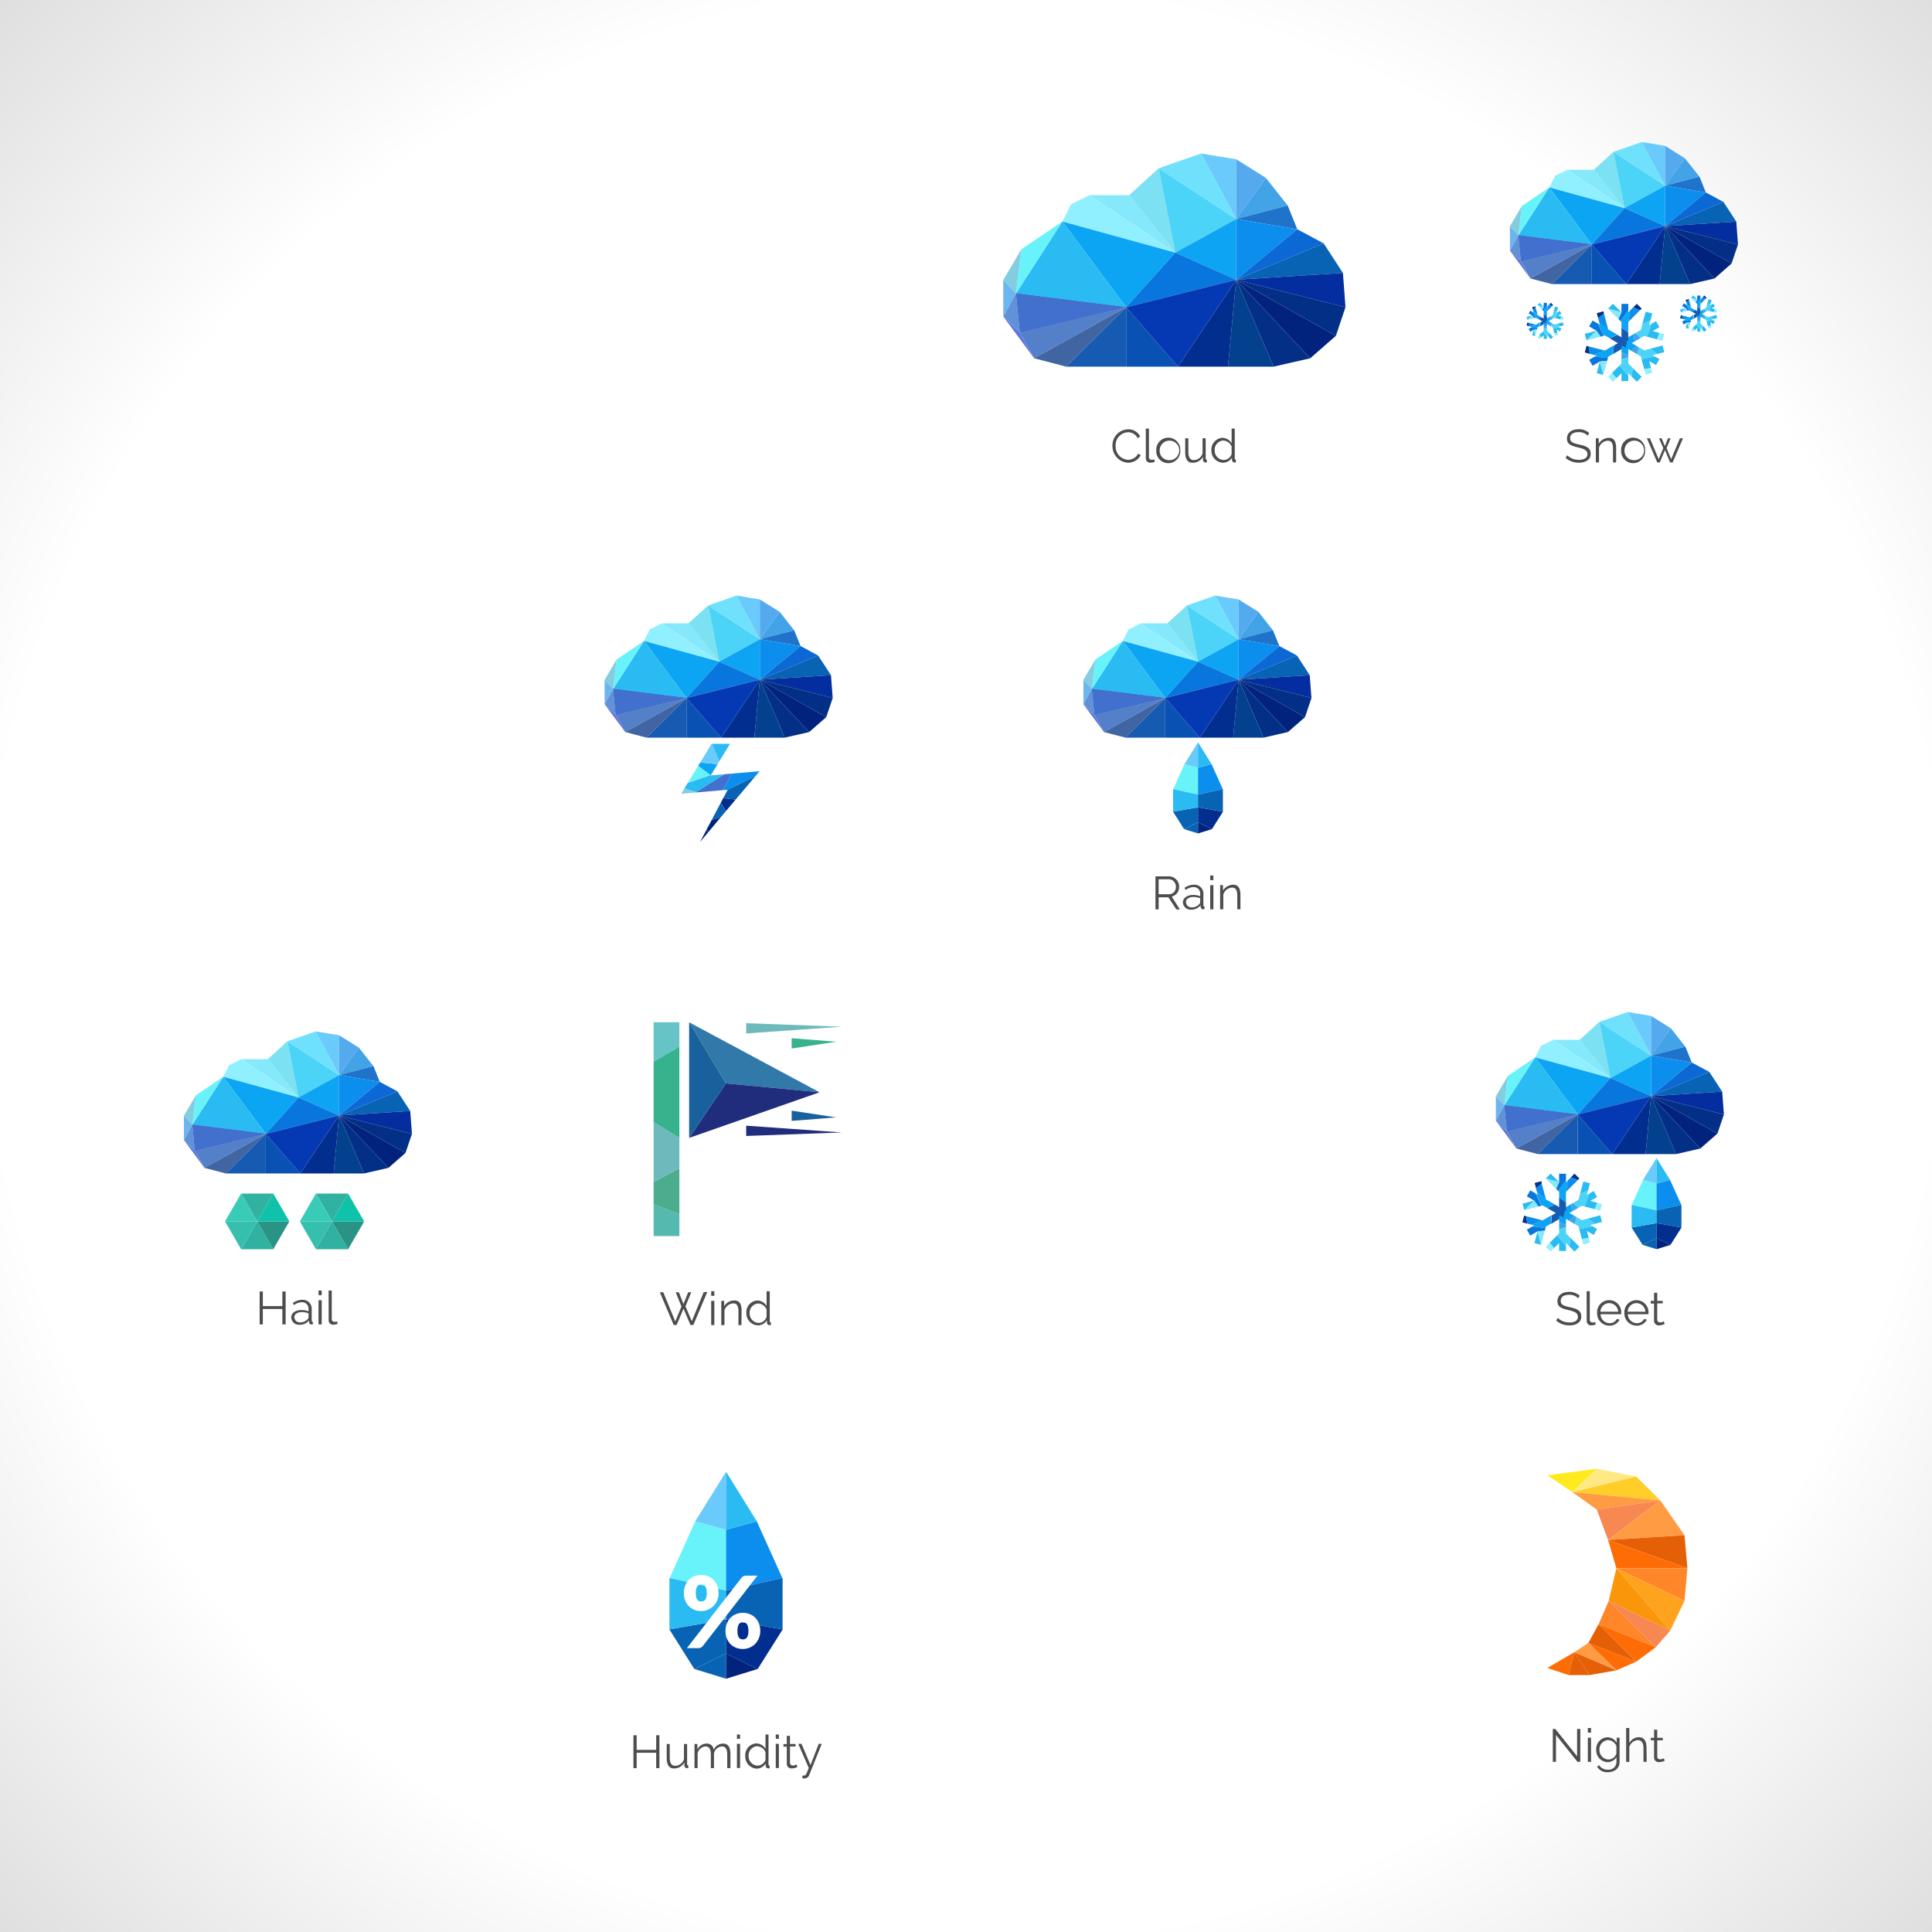 <svg id="Layer_1" data-name="Layer 1" xmlns="http://www.w3.org/2000/svg" xmlns:xlink="http://www.w3.org/1999/xlink" viewBox="0 0 450 450"><rect x="0" y="0" width="450" height="450" fill="#333333" stroke="none"/><defs><style>.cls-1{fill:url(#radial-gradient);}.cls-2{fill:#91f0ff;}.cls-3{fill:#0ba5f4;}.cls-4{fill:#29bbf1;}.cls-5{fill:#68f3fb;}.cls-6{fill:#84cde0;}.cls-7{fill:#6bb6ef;}.cls-8{fill:#2145a2;}.cls-9{fill:#4170ce;}.cls-10{fill:#5380c9;}.cls-11{fill:#4165a3;}.cls-12{fill:#175ab2;}.cls-13{fill:#0951b2;}.cls-14{fill:#6191d6;}.cls-15{fill:#6076df;}.cls-16{fill:#85e8fb;}.cls-17{fill:#7ce1f2;}.cls-18{fill:#4bd4f7;}.cls-19{fill:#70e1fd;}.cls-20{fill:#69cafb;}.cls-21{fill:#54a9ef;}.cls-22{fill:#42a3e6;}.cls-23{fill:#1f73ca;}.cls-24{fill:#0da4f4;}.cls-25{fill:#0b8eed;}.cls-26{fill:#0b68d4;}.cls-27{fill:#0863b4;}.cls-28{fill:#042d9f;}.cls-29{fill:#032f87;}.cls-30{fill:#02237d;}.cls-31{fill:#03408d;}.cls-32{fill:#022e90;}.cls-33{fill:#0876dd;}.cls-34{fill:#0539b3;}.cls-35{fill:#4d4d4d;}.cls-36{fill:#ffe91f;}.cls-37{fill:#ffe985;}.cls-38{fill:#ffce29;}.cls-39{fill:#ff9b43;}.cls-40{fill:#f78851;}.cls-41{fill:#e55f06;}.cls-42{fill:#fe6c05;}.cls-43{fill:#ff8629;}.cls-44{fill:#ffa31e;}.cls-45{fill:#fa960a;}.cls-46{fill:#fff;}.cls-47{fill:#54baaf;}.cls-48{fill:#4cad8e;}.cls-49{fill:#66c4c6;}.cls-50{fill:#6eb9bc;}.cls-51{fill:#36b28d;}.cls-52{fill:#3179a9;}.cls-53{fill:#202d7c;}.cls-54{fill:#19619c;}.cls-55{fill:#31b2a0;}.cls-56{fill:#299485;}.cls-57{fill:#0fc2a9;}.cls-58{fill:#38ccb7;}.cls-59{fill:#35bfac;}</style><radialGradient id="radial-gradient" cx="225" cy="225" r="321" gradientUnits="userSpaceOnUse"><stop offset="0.71" stop-color="#fff"/><stop offset="1" stop-color="#dedede"/></radialGradient></defs><rect class="cls-1" width="450" height="450"/><polygon class="cls-2" points="150 149.29 151.35 146.6 154.19 145.19 167.52 154.11 150 149.29"/><polygon class="cls-3" points="150 149.29 159.9 162.58 167.52 154.11 150 149.29"/><polygon class="cls-4" points="150 149.29 159.9 162.58 142.81 160.45 150 149.29"/><polygon class="cls-5" points="150 149.29 143.62 153.6 142.81 160.45 150 149.29"/><polygon class="cls-6" points="140.83 158.35 143.62 153.6 142.81 160.45 140.83 158.35"/><polygon class="cls-7" points="140.83 158.35 140.83 164.04 142.81 160.45 140.83 158.35"/><polygon class="cls-8" points="143.42 166.55 159.9 162.58 142.81 160.45 143.42 166.55"/><polygon class="cls-9" points="143.42 166.55 159.9 162.58 142.81 160.45 143.42 166.55"/><polygon class="cls-10" points="143.42 166.55 159.9 162.58 145.62 170.51 143.42 166.55"/><polygon class="cls-11" points="150.6 171.81 159.9 162.58 145.62 170.51 150.6 171.81"/><polygon class="cls-12" points="150.6 171.81 159.9 162.58 159.9 171.81 150.6 171.81"/><polygon class="cls-13" points="167.94 171.81 159.9 162.58 159.9 171.81 167.94 171.81"/><polygon class="cls-14" points="143.42 166.55 140.83 164.04 142.81 160.45 143.42 166.55"/><polygon class="cls-15" points="143.42 166.55 140.83 164.04 145.62 170.51 143.42 166.55"/><polygon class="cls-16" points="160.36 145.19 154.19 145.19 167.52 154.11 160.36 145.19"/><polygon class="cls-17" points="160.36 145.19 164.95 141.02 167.52 154.11 160.36 145.19"/><polygon class="cls-18" points="176.98 148.89 164.95 141.02 167.52 154.11 176.98 148.89"/><polygon class="cls-19" points="176.98 148.89 164.95 141.02 171.53 138.72 176.98 148.89"/><polygon class="cls-20" points="176.98 148.89 176.98 139.62 171.53 138.72 176.98 148.89"/><polygon class="cls-21" points="176.98 148.89 176.98 139.62 181.59 142.51 176.98 148.89"/><polygon class="cls-22" points="176.98 148.89 184.98 146.8 181.59 142.51 176.98 148.89"/><polygon class="cls-23" points="176.98 148.89 184.98 146.8 186.47 150.48 176.98 148.89"/><polygon class="cls-24" points="176.98 148.89 176.98 158.31 167.52 154.11 176.98 148.89"/><polygon class="cls-25" points="176.98 148.89 176.98 158.31 186.47 150.48 176.98 148.89"/><polygon class="cls-26" points="190.56 152.68 176.98 158.31 186.47 150.48 190.56 152.68"/><polygon class="cls-27" points="190.56 152.68 176.98 158.31 193.55 157.26 190.56 152.68"/><polygon class="cls-28" points="193.95 162.58 176.98 158.31 193.55 157.26 193.95 162.58"/><polygon class="cls-29" points="193.95 162.58 176.98 158.31 192.45 167.03 193.95 162.58"/><polygon class="cls-30" points="188.47 170.51 176.98 158.31 192.45 167.03 188.47 170.51"/><polygon class="cls-29" points="188.47 170.51 176.98 158.31 182.79 171.81 188.47 170.51"/><polygon class="cls-31" points="175.71 171.81 176.98 158.31 182.79 171.81 175.71 171.81"/><polygon class="cls-32" points="175.71 171.81 176.98 158.31 167.94 171.81 175.71 171.81"/><polygon class="cls-33" points="159.9 162.58 176.98 158.31 167.52 154.11 159.9 162.58"/><polygon class="cls-34" points="159.9 162.58 176.98 158.31 167.94 171.81 159.9 162.58"/><polygon class="cls-25" points="176.92 179.63 172.52 180.01 170.47 180.19 168.35 184.04 169.5 183.95 169.49 183.96 175.94 180.79 176.92 179.63"/><polygon class="cls-27" points="174.2 182.86 175.94 180.79 169.49 183.96 168.44 185.93 171.36 186.22 174.2 182.86"/><polygon class="cls-30" points="164.51 193.36 165 193.8 167.87 190.36 165.77 190.98 164.51 193.36"/><polygon class="cls-30" points="163.06 196.11 165 193.8 164.51 193.36 163.06 196.11"/><polygon class="cls-32" points="168.44 185.93 167.87 187 169.1 188.9 171.36 186.22 168.44 185.93"/><polygon class="cls-27" points="167.1 188.45 165.77 190.98 167.87 190.36 168.62 189.47 169.1 188.9 167.87 187 167.1 188.45"/><polygon class="cls-4" points="168.77 180.33 165.54 180.61 165.46 180.55 160.2 182.34 159.39 183.67 162.16 184.5 168.77 180.33"/><polygon class="cls-4" points="162 184.59 162.25 184.57 162.37 184.56 162.16 184.5 162 184.59"/><polygon class="cls-3" points="165.61 180.5 167.14 177.99 163.09 177.6 162.61 178.39 165.46 180.55 165.61 180.5"/><polygon class="cls-5" points="162.61 178.39 160.53 181.79 160.2 182.34 165.46 180.55 162.61 178.39"/><polygon class="cls-6" points="159.39 183.67 158.65 184.88 162 184.59 162.16 184.5 159.39 183.67"/><polygon class="cls-4" points="170.02 173.26 165.81 173.26 167.51 177.38 170.02 173.26"/><polygon class="cls-20" points="167.51 177.38 165.81 173.26 165.73 173.26 163.09 177.6 167.14 177.99 167.51 177.38"/><polygon class="cls-9" points="168.77 180.33 162.16 184.5 162.37 184.56 168.35 184.04 170.47 180.19 168.77 180.33"/><polygon class="cls-4" points="165.54 180.61 165.61 180.5 165.46 180.55 165.54 180.61"/><polygon class="cls-2" points="261.52 149.29 262.87 146.6 265.71 145.19 279.04 154.11 261.52 149.29"/><polygon class="cls-3" points="261.52 149.29 271.41 162.58 279.04 154.11 261.52 149.29"/><polygon class="cls-4" points="261.52 149.29 271.41 162.58 254.32 160.45 261.52 149.29"/><polygon class="cls-5" points="261.52 149.29 255.14 153.6 254.32 160.45 261.52 149.29"/><polygon class="cls-6" points="252.35 158.35 255.14 153.6 254.32 160.45 252.35 158.35"/><polygon class="cls-7" points="252.35 158.35 252.35 164.04 254.32 160.45 252.35 158.35"/><polygon class="cls-8" points="254.94 166.55 271.41 162.58 254.32 160.45 254.94 166.55"/><polygon class="cls-9" points="254.94 166.55 271.41 162.58 254.32 160.45 254.94 166.55"/><polygon class="cls-10" points="254.94 166.55 271.41 162.58 257.13 170.51 254.94 166.55"/><polygon class="cls-11" points="262.12 171.81 271.41 162.58 257.13 170.51 262.12 171.81"/><polygon class="cls-12" points="262.12 171.81 271.41 162.58 271.41 171.81 262.12 171.81"/><polygon class="cls-13" points="279.45 171.81 271.41 162.58 271.41 171.81 279.45 171.81"/><polygon class="cls-14" points="254.94 166.55 252.35 164.04 254.32 160.45 254.94 166.55"/><polygon class="cls-15" points="254.94 166.55 252.35 164.04 257.13 170.51 254.94 166.55"/><polygon class="cls-16" points="271.88 145.19 265.71 145.19 279.04 154.11 271.88 145.19"/><polygon class="cls-17" points="271.88 145.19 276.46 141.02 279.04 154.11 271.88 145.19"/><polygon class="cls-18" points="288.5 148.89 276.46 141.02 279.04 154.11 288.5 148.89"/><polygon class="cls-19" points="288.5 148.89 276.46 141.02 283.04 138.72 288.5 148.89"/><polygon class="cls-20" points="288.5 148.89 288.5 139.62 283.04 138.72 288.5 148.89"/><polygon class="cls-21" points="288.5 148.89 288.5 139.62 293.11 142.51 288.5 148.89"/><polygon class="cls-22" points="288.5 148.89 296.49 146.8 293.11 142.51 288.5 148.89"/><polygon class="cls-23" points="288.5 148.89 296.49 146.8 297.99 150.48 288.5 148.89"/><polygon class="cls-24" points="288.5 148.89 288.5 158.31 279.04 154.11 288.5 148.89"/><polygon class="cls-25" points="288.5 148.89 288.5 158.31 297.99 150.48 288.5 148.89"/><polygon class="cls-26" points="302.08 152.68 288.5 158.31 297.99 150.48 302.08 152.68"/><polygon class="cls-27" points="302.08 152.68 288.5 158.31 305.06 157.26 302.08 152.68"/><polygon class="cls-28" points="305.46 162.58 288.5 158.31 305.06 157.26 305.46 162.58"/><polygon class="cls-29" points="305.46 162.58 288.5 158.31 303.97 167.03 305.46 162.58"/><polygon class="cls-30" points="299.98 170.51 288.5 158.31 303.97 167.03 299.98 170.51"/><polygon class="cls-29" points="299.98 170.51 288.5 158.31 294.3 171.81 299.98 170.51"/><polygon class="cls-31" points="287.23 171.81 288.5 158.31 294.3 171.81 287.23 171.81"/><polygon class="cls-32" points="287.23 171.81 288.5 158.31 279.45 171.81 287.23 171.81"/><polygon class="cls-33" points="271.41 162.58 288.5 158.31 279.04 154.11 271.41 162.58"/><polygon class="cls-34" points="271.41 162.58 288.5 158.31 279.45 171.81 271.41 162.58"/><polygon class="cls-5" points="279.04 178.84 275.88 177.99 275.79 178.21 273.27 183.8 279.04 185.08 279.04 178.84"/><polygon class="cls-27" points="279.04 194.12 279.04 191.53 275.81 193.12 279.04 194.12"/><polygon class="cls-20" points="279.04 172.9 275.88 177.99 279.04 178.84 279.04 172.9"/><polygon class="cls-27" points="273.24 189.06 273.24 189.08 275.79 193.11 275.81 193.12 279.04 191.53 279.04 188.03 273.24 189.06"/><polygon class="cls-4" points="279.04 185.08 273.27 183.8 273.24 183.85 273.24 189.06 279.04 188.03 279.04 185.08"/><polygon class="cls-25" points="279.04 178.84 282.2 177.99 282.29 178.21 284.82 183.8 279.04 185.08 279.04 178.84"/><polygon class="cls-30" points="279.04 194.12 279.04 191.53 282.28 193.12 279.04 194.12"/><polygon class="cls-4" points="279.04 172.9 282.2 177.99 279.04 178.84 279.04 172.9"/><polygon class="cls-32" points="284.84 189.06 284.84 189.08 282.29 193.11 282.28 193.12 279.04 191.53 279.04 188.03 284.84 189.06"/><polygon class="cls-27" points="279.04 185.08 284.82 183.8 284.84 183.85 284.84 189.06 279.04 188.03 279.04 185.08"/><path class="cls-35" d="M269.13,211.79v-7.67h3.23a2.39,2.39,0,0,1,2.28,2.41,2.26,2.26,0,0,1-1.72,2.3l1.89,3H274L272.14,209h-2.27v2.83Zm.74-3.5h2.52a1.62,1.62,0,0,0,1.49-1.76,1.68,1.68,0,0,0-1.55-1.74h-2.46Z"/><path class="cls-35" d="M275.52,210.18c0-1,1-1.73,2.38-1.73a4.61,4.61,0,0,1,1.65.3v-.51a1.49,1.49,0,0,0-1.58-1.62,3.19,3.19,0,0,0-1.81.67l-.26-.49a3.78,3.78,0,0,1,2.15-.73,2.08,2.08,0,0,1,2.24,2.23v2.54c0,.21.07.3.25.3v.65l-.29,0a.55.55,0,0,1-.59-.51l0-.45a2.8,2.8,0,0,1-2.18,1.05A1.8,1.8,0,0,1,275.52,210.18Zm3.85.37a.85.85,0,0,0,.18-.42v-.92a4.61,4.61,0,0,0-1.54-.29c-1.05,0-1.78.45-1.78,1.2a1.28,1.28,0,0,0,1.41,1.22A2.25,2.25,0,0,0,279.37,210.55Z"/><path class="cls-35" d="M281.88,205v-1.08h.74V205Zm0,6.8v-5.63h.74v5.63Z"/><path class="cls-35" d="M288.92,211.79h-.73v-3.14c0-1.33-.38-1.91-1.2-1.91a2.28,2.28,0,0,0-2.06,1.61v3.44h-.74v-5.63h.67v1.28a2.78,2.78,0,0,1,2.39-1.37c1.26,0,1.67,1,1.67,2.43Z"/><polygon class="cls-36" points="360.41 343.62 371.93 342.1 366.25 347.55 360.41 343.62"/><polygon class="cls-37" points="381.09 343.91 371.93 342.1 366.25 347.55 381.09 343.91"/><polygon class="cls-38" points="381.09 343.91 386.71 349.47 366.25 347.55 381.09 343.91"/><polygon class="cls-39" points="371.93 351.62 386.71 349.47 366.25 347.55 371.93 351.62"/><polygon class="cls-40" points="371.93 351.62 386.71 349.47 374.55 358.69 371.93 351.62"/><polygon class="cls-39" points="392.35 357.58 386.71 349.47 374.55 358.69 392.35 357.58"/><polygon class="cls-41" points="392.35 357.58 393.03 365.28 374.55 358.69 392.35 357.58"/><polygon class="cls-42" points="376.48 365.28 393.03 365.28 374.55 358.69 376.48 365.28"/><polygon class="cls-43" points="376.48 365.28 393.03 365.28 392.35 372.89 376.48 365.28"/><polygon class="cls-44" points="376.48 365.28 389.04 379.79 392.35 372.89 376.48 365.28"/><polygon class="cls-45" points="376.48 365.28 389.04 379.79 374.7 372.89 376.48 365.28"/><polygon class="cls-40" points="385.67 383.67 389.04 379.79 374.7 372.89 385.67 383.67"/><polygon class="cls-43" points="385.67 383.67 372.36 378.29 374.7 372.89 385.67 383.67"/><polygon class="cls-42" points="385.67 383.67 372.36 378.29 381.09 387.05 385.67 383.67"/><polygon class="cls-41" points="369.96 382.67 372.36 378.29 381.09 387.05 369.96 382.67"/><polygon class="cls-42" points="369.96 382.67 376.48 389.05 381.09 387.05 369.96 382.67"/><polygon class="cls-39" points="369.96 382.67 376.48 389.05 366.67 384.85 369.96 382.67"/><polygon class="cls-41" points="370.18 390.16 376.48 389.05 366.67 384.85 370.18 390.16"/><polygon class="cls-41" points="370.18 390.16 365.35 390.16 366.67 384.85 370.18 390.16"/><polygon class="cls-42" points="360.41 388.49 365.35 390.16 366.67 384.85 360.41 388.49"/><path class="cls-35" d="M362.42,404.1v6.27h-.74V402.7h.58l5.08,6.38v-6.37h.74v7.66h-.65Z"/><path class="cls-35" d="M369.84,403.56v-1.08h.74v1.08Zm0,6.81v-5.63h.74v5.63Z"/><path class="cls-35" d="M371.79,407.57a2.75,2.75,0,0,1,2.62-2.93,2.6,2.6,0,0,1,2.16,1.28v-1.18h.66v5.65c0,1.57-1.25,2.39-2.77,2.39A2.69,2.69,0,0,1,372,411.5l.45-.36a2.33,2.33,0,0,0,2.06,1.05,1.81,1.81,0,0,0,2-1.8v-1.11a2.48,2.48,0,0,1-2.06,1.16A2.77,2.77,0,0,1,371.79,407.57Zm4.7.86v-1.74a2.21,2.21,0,0,0-1.95-1.4,2.16,2.16,0,0,0-2,2.29,2.19,2.19,0,0,0,2.1,2.25A2,2,0,0,0,376.49,408.43Z"/><path class="cls-35" d="M383.54,410.37h-.74v-3.15c0-1.27-.45-1.91-1.3-1.91a2.2,2.2,0,0,0-2,1.61v3.45h-.74v-7.89h.74V406a2.55,2.55,0,0,1,2.21-1.37c1.3,0,1.79,1,1.79,2.43Z"/><path class="cls-35" d="M387.74,410.1a3.19,3.19,0,0,1-1.28.33,1.07,1.07,0,0,1-1.19-1.08v-4h-.77v-.58h.77v-1.9H386v1.9h1.29v.58H386v3.83a.62.62,0,0,0,.68.6,1.66,1.66,0,0,0,.85-.25Z"/><polygon class="cls-2" points="247.45 51.6 249.47 47.57 253.74 45.46 273.74 58.84 247.45 51.6"/><polygon class="cls-3" points="247.45 51.6 262.3 71.56 273.74 58.84 247.45 51.6"/><polygon class="cls-4" points="247.45 51.6 262.3 71.56 236.65 68.35 247.45 51.6"/><polygon class="cls-5" points="247.45 51.6 237.88 58.08 236.65 68.35 247.45 51.6"/><polygon class="cls-6" points="233.69 65.2 237.88 58.08 236.65 68.35 233.69 65.2"/><polygon class="cls-7" points="233.69 65.2 233.69 73.73 236.65 68.35 233.69 65.2"/><polygon class="cls-8" points="237.57 77.51 262.3 71.56 236.65 68.35 237.57 77.51"/><polygon class="cls-9" points="237.57 77.51 262.3 71.56 236.65 68.35 237.57 77.51"/><polygon class="cls-10" points="237.57 77.51 262.3 71.56 240.87 83.45 237.57 77.51"/><polygon class="cls-11" points="248.34 85.4 262.3 71.56 240.87 83.45 248.34 85.4"/><polygon class="cls-12" points="248.34 85.4 262.3 71.56 262.3 85.4 248.34 85.4"/><polygon class="cls-13" points="274.36 85.4 262.3 71.56 262.3 85.4 274.36 85.4"/><polygon class="cls-14" points="237.57 77.51 233.69 73.73 236.65 68.35 237.57 77.51"/><polygon class="cls-15" points="237.57 77.51 233.69 73.73 240.87 83.45 237.57 77.51"/><polygon class="cls-16" points="263 45.46 253.74 45.46 273.74 58.84 263 45.46"/><polygon class="cls-17" points="263 45.46 269.88 39.19 273.74 58.84 263 45.46"/><polygon class="cls-18" points="287.94 51.01 269.88 39.19 273.74 58.84 287.94 51.01"/><polygon class="cls-19" points="287.94 51.01 269.88 39.19 279.75 35.76 287.94 51.01"/><polygon class="cls-20" points="287.94 51.01 287.94 37.1 279.75 35.76 287.94 51.01"/><polygon class="cls-21" points="287.94 51.01 287.94 37.1 294.85 41.44 287.94 51.01"/><polygon class="cls-22" points="287.94 51.01 299.93 47.87 294.85 41.44 287.94 51.01"/><polygon class="cls-23" points="287.94 51.01 299.93 47.87 302.17 53.4 287.94 51.01"/><polygon class="cls-24" points="287.94 51.01 287.94 65.15 273.74 58.84 287.94 51.01"/><polygon class="cls-25" points="287.94 51.01 287.94 65.15 302.17 53.4 287.94 51.01"/><polygon class="cls-26" points="308.31 56.69 287.94 65.15 302.17 53.4 308.31 56.69"/><polygon class="cls-27" points="308.31 56.69 287.94 65.15 312.79 63.57 308.31 56.69"/><polygon class="cls-28" points="313.39 71.56 287.94 65.15 312.79 63.57 313.39 71.56"/><polygon class="cls-29" points="313.39 71.56 287.94 65.15 311.15 78.22 313.39 71.56"/><polygon class="cls-30" points="305.17 83.45 287.94 65.15 311.15 78.22 305.17 83.45"/><polygon class="cls-29" points="305.17 83.45 287.94 65.15 296.64 85.4 305.17 83.45"/><polygon class="cls-31" points="286.02 85.4 287.94 65.15 296.64 85.4 286.02 85.4"/><polygon class="cls-32" points="286.02 85.4 287.94 65.15 274.36 85.4 286.02 85.4"/><polygon class="cls-33" points="262.3 71.56 287.94 65.15 273.74 58.84 262.3 71.56"/><polygon class="cls-34" points="262.3 71.56 287.94 65.15 274.36 85.4 262.3 71.56"/><path class="cls-35" d="M262.73,100a3,3,0,0,1,2.83,1.68l-.6.36a2.43,2.43,0,0,0-2.27-1.36,3,3,0,0,0-2.84,3.19,3.09,3.09,0,0,0,2.87,3.23,2.63,2.63,0,0,0,2.37-1.43l.62.33a3.35,3.35,0,0,1-3,1.78,3.85,3.85,0,0,1-3.59-4A3.71,3.71,0,0,1,262.73,100Z"/><path class="cls-35" d="M266.88,99.82h.73v6.61a.61.61,0,0,0,.66.67,1.58,1.58,0,0,0,.58-.12l.13.6a3.17,3.17,0,0,1-1,.19,1,1,0,0,1-1.09-1.09Z"/><path class="cls-35" d="M269.32,104.91a2.8,2.8,0,1,1,5.59,0,2.8,2.8,0,1,1-5.59,0Zm2.79,2.26a2.28,2.28,0,1,0-2-2.25A2.15,2.15,0,0,0,272.11,107.17Z"/><path class="cls-35" d="M276.06,105.38v-3.3h.73v3.17c0,1.29.43,1.92,1.31,1.92a2.23,2.23,0,0,0,2-1.55v-3.54h.73v4.68q0,.3.27.3v.65l-.3,0a.56.56,0,0,1-.6-.53v-.78a2.71,2.71,0,0,1-2.38,1.38C276.67,107.81,276.06,107,276.06,105.38Z"/><path class="cls-35" d="M282.16,104.91a2.74,2.74,0,0,1,2.57-2.93,2.53,2.53,0,0,1,2.14,1.28V99.82h.73v6.94c0,.2.08.3.26.3v.65l-.29,0a.57.57,0,0,1-.61-.53v-.59a2.54,2.54,0,0,1-2.1,1.19A2.81,2.81,0,0,1,282.16,104.91Zm4.71.86V104a2.29,2.29,0,0,0-1.95-1.4,2.14,2.14,0,0,0-2,2.28,2.18,2.18,0,0,0,2.09,2.26A2,2,0,0,0,286.87,105.77Z"/><polygon class="cls-2" points="360.86 43.65 362.21 40.95 365.06 39.55 378.38 48.47 360.86 43.65"/><polygon class="cls-3" points="360.86 43.65 370.76 56.94 378.38 48.47 360.86 43.65"/><polygon class="cls-4" points="360.86 43.65 370.76 56.94 353.67 54.81 360.86 43.65"/><polygon class="cls-5" points="360.86 43.65 354.48 47.96 353.67 54.81 360.86 43.65"/><polygon class="cls-6" points="351.69 52.7 354.48 47.96 353.67 54.81 351.69 52.7"/><polygon class="cls-7" points="351.69 52.7 351.69 58.39 353.67 54.81 351.69 52.7"/><polygon class="cls-8" points="354.28 60.91 370.76 56.94 353.67 54.81 354.28 60.91"/><polygon class="cls-9" points="354.28 60.91 370.76 56.94 353.67 54.81 354.28 60.91"/><polygon class="cls-10" points="354.28 60.91 370.76 56.94 356.48 64.87 354.28 60.91"/><polygon class="cls-11" points="361.46 66.17 370.76 56.94 356.48 64.87 361.46 66.17"/><polygon class="cls-12" points="361.46 66.17 370.76 56.94 370.76 66.17 361.46 66.17"/><polygon class="cls-13" points="378.8 66.17 370.76 56.94 370.76 66.17 378.8 66.17"/><polygon class="cls-14" points="354.28 60.91 351.69 58.39 353.67 54.81 354.28 60.91"/><polygon class="cls-15" points="354.28 60.91 351.69 58.39 356.48 64.87 354.28 60.91"/><polygon class="cls-16" points="371.23 39.55 365.06 39.55 378.38 48.47 371.23 39.55"/><polygon class="cls-17" points="371.23 39.55 375.81 35.37 378.38 48.47 371.23 39.55"/><polygon class="cls-18" points="387.85 43.25 375.81 35.37 378.38 48.47 387.85 43.25"/><polygon class="cls-19" points="387.85 43.25 375.81 35.37 382.39 33.08 387.85 43.25"/><polygon class="cls-20" points="387.85 43.25 387.85 33.98 382.39 33.08 387.85 43.25"/><polygon class="cls-21" points="387.85 43.25 387.85 33.98 392.45 36.87 387.85 43.25"/><polygon class="cls-22" points="387.85 43.25 395.84 41.15 392.45 36.87 387.85 43.25"/><polygon class="cls-23" points="387.85 43.25 395.84 41.15 397.33 44.84 387.85 43.25"/><polygon class="cls-24" points="387.85 43.25 387.85 52.67 378.38 48.47 387.85 43.25"/><polygon class="cls-25" points="387.85 43.25 387.85 52.67 397.33 44.84 387.85 43.25"/><polygon class="cls-26" points="401.42 47.03 387.85 52.67 397.33 44.84 401.42 47.03"/><polygon class="cls-27" points="401.42 47.03 387.85 52.67 404.41 51.62 401.42 47.03"/><polygon class="cls-28" points="404.81 56.94 387.85 52.67 404.41 51.62 404.81 56.94"/><polygon class="cls-29" points="404.81 56.94 387.85 52.67 403.31 61.38 404.81 56.94"/><polygon class="cls-30" points="399.33 64.87 387.85 52.67 403.31 61.38 399.33 64.87"/><polygon class="cls-29" points="399.33 64.87 387.85 52.67 393.65 66.17 399.33 64.87"/><polygon class="cls-31" points="386.57 66.17 387.85 52.67 393.65 66.17 386.57 66.17"/><polygon class="cls-32" points="386.57 66.17 387.85 52.67 378.8 66.17 386.57 66.17"/><polygon class="cls-33" points="370.76 56.94 387.85 52.67 378.38 48.47 370.76 56.94"/><polygon class="cls-34" points="370.76 56.94 387.85 52.67 378.8 66.17 370.76 56.94"/><polygon class="cls-22" points="382.14 78.72 380.91 77.59 380.48 77.83 380.73 79.54 382.14 78.72"/><polygon class="cls-4" points="384.85 73.02 383.31 72.6 382.54 75.47 384.41 74.66 384.85 73.02"/><polygon class="cls-2" points="387.23 79.39 387.64 77.84 386.5 77.54 385.93 79.04 387.23 79.39"/><polygon class="cls-18" points="382.97 78.25 383.65 78.43 384.65 75.43 384.13 75.73 384.41 74.66 382.54 75.47 382.17 76.86 380.91 77.59 382.14 78.72 382.97 78.25"/><polygon class="cls-4" points="385.93 79.04 386.5 77.54 384.93 77.11 386.51 76.2 385.71 74.81 384.65 75.43 383.65 78.43 385.93 79.04"/><polygon class="cls-24" points="380.73 79.54 380.48 77.83 378.15 79.18 379.46 80.27 380.73 79.54"/><path class="cls-25" d="M370,80.68c.11.59.2,1.24.27,1.73l1,.25,2.57-1Z"/><path class="cls-29" d="M369.54,80.55l-.42,1.54,1.16.32c-.07-.49-.16-1.14-.27-1.73Z"/><path class="cls-24" d="M371.23,82.66l.61.16-.44.25,3.11.33.09-.32,1.13-.66c0-.54.13-1.25.2-2l-2.13,1.23Z"/><path class="cls-12" d="M379.46,80.27l-1.31-1.09-2.22,1.28c-.07.71-.15,1.42-.2,2Z"/><polygon class="cls-4" points="371.91 86.92 373.44 87.33 372.64 84.21 371.91 86.92"/><polygon class="cls-33" points="370.14 83.81 370.94 85.19 372.64 84.21 374.34 84.04 374.51 83.39 371.4 83.08 370.14 83.81"/><polygon class="cls-16" points="373.44 87.33 373.46 87.34 374.34 84.04 372.64 84.21 373.44 87.33"/><polygon class="cls-22" points="377.67 83.72 379.26 83.21 379.26 82.72 377.67 82.08 377.67 83.72"/><polygon class="cls-4" points="381.25 88.92 382.38 87.79 380.29 85.69 380.05 87.72 381.25 88.92"/><polygon class="cls-2" points="374.55 87.79 375.68 88.92 376.51 88.08 375.49 86.84 374.55 87.79"/><polygon class="cls-18" points="377.67 84.67 377.17 85.17 379.26 87.54 379.26 86.93 380.05 87.72 380.29 85.69 379.26 84.67 379.26 83.21 377.67 83.72 377.67 84.67"/><polygon class="cls-4" points="375.49 86.84 376.51 88.08 377.67 86.93 377.67 88.76 379.26 88.76 379.26 87.54 377.17 85.17 375.49 86.84"/><polygon class="cls-24" points="377.67 82.08 379.26 82.72 379.26 80.03 377.67 80.62 377.67 82.08"/><path class="cls-25" d="M382,72.23c-.57-.2-1.18-.44-1.64-.62l-.69.69L379.26,75Z"/><path class="cls-29" d="M382.38,71.89l-1.13-1.13-.85.85c.46.18,1.07.42,1.64.62Z"/><path class="cls-24" d="M379.71,72.3l-.45.45v-.51l-1.83,2.53.24.24v1.31l1.59,1.14V75Z"/><path class="cls-12" d="M377.67,80.62l1.59-.59V77.46l-1.59-1.14Z"/><polygon class="cls-4" points="375.68 70.76 374.56 71.88 377.67 72.75 375.68 70.76"/><polygon class="cls-33" points="379.26 70.78 377.67 70.78 377.67 72.75 376.96 74.3 377.43 74.77 379.26 72.24 379.26 70.78"/><polygon class="cls-16" points="374.56 71.88 374.55 71.89 376.96 74.3 377.67 72.75 374.56 71.88"/><polygon class="cls-22" points="381.35 82.51 381.71 80.88 381.29 80.63 379.93 81.69 381.35 82.51"/><polygon class="cls-4" points="387.64 82.01 387.23 80.46 384.37 81.23 386 82.45 387.64 82.01"/><polygon class="cls-2" points="383.31 87.25 384.86 86.83 384.55 85.69 382.97 85.95 383.31 87.25"/><polygon class="cls-18" points="382.17 82.99 382.35 83.67 385.45 83.04 384.93 82.73 386 82.45 384.37 81.23 382.97 81.6 381.71 80.88 381.35 82.51 382.17 82.99"/><polygon class="cls-4" points="382.97 85.95 384.55 85.69 384.13 84.12 385.72 85.03 386.51 83.65 385.45 83.04 382.35 83.67 382.97 85.95"/><polygon class="cls-24" points="379.93 81.69 381.29 80.63 378.95 79.28 378.67 80.96 379.93 81.69"/><path class="cls-25" d="M373.59,73l-1.36,1.09.25,1,2.12,1.74Z"/><path class="cls-29" d="M373.46,72.51l-1.54.42.31,1.15L373.59,73Z"/><path class="cls-24" d="M372.48,75l.16.61-.43-.25,1.27,2.85.32-.08,1.14.65,1.79-.81-2.13-1.23Z"/><path class="cls-12" d="M378.67,81l.28-1.68L376.73,78l-1.79.81Z"/><polygon class="cls-4" points="369.13 77.75 369.54 79.28 371.84 77.03 369.13 77.75"/><polygon class="cls-33" points="370.94 74.66 370.14 76.04 371.84 77.03 372.84 78.42 373.48 78.24 372.21 75.39 370.94 74.66"/><polygon class="cls-16" points="369.54 79.28 369.54 79.3 372.84 78.42 371.84 77.03 369.54 79.28"/><polygon class="cls-22" points="397.4 72.55 396.82 72.02 396.62 72.13 396.74 72.93 397.4 72.55"/><polygon class="cls-4" points="398.66 69.89 397.94 69.69 397.58 71.03 398.45 70.65 398.66 69.89"/><polygon class="cls-2" points="399.77 72.86 399.96 72.14 399.43 71.99 399.16 72.69 399.77 72.86"/><polygon class="cls-18" points="397.78 72.33 398.1 72.41 398.57 71.01 398.32 71.15 398.45 70.65 397.58 71.03 397.41 71.68 396.82 72.02 397.4 72.55 397.78 72.33"/><polygon class="cls-4" points="399.16 72.69 399.43 71.99 398.69 71.8 399.43 71.37 399.06 70.72 398.57 71.01 398.1 72.41 399.16 72.69"/><polygon class="cls-24" points="396.74 72.93 396.62 72.13 395.54 72.76 396.15 73.27 396.74 72.93"/><path class="cls-25" d="M391.74,73.46c.05.28.1.58.13.8l.44.12,1.2-.45Z"/><path class="cls-29" d="M391.52,73.4l-.19.72.54.14c0-.22-.08-.52-.13-.8Z"/><path class="cls-24" d="M392.31,74.38l.29.08-.21.12,1.45.14,0-.14.53-.31c0-.25.06-.58.09-.91l-1,.57Z"/><path class="cls-12" d="M396.15,73.27l-.61-.51-1,.6c0,.33-.07.66-.09.91Z"/><polygon class="cls-4" points="392.63 76.37 393.34 76.56 392.97 75.1 392.63 76.37"/><polygon class="cls-33" points="391.8 74.92 392.18 75.56 392.97 75.1 393.76 75.03 393.84 74.72 392.39 74.58 391.8 74.92"/><polygon class="cls-16" points="393.34 76.56 393.35 76.56 393.76 75.03 392.97 75.1 393.34 76.56"/><polygon class="cls-22" points="395.31 74.87 396.06 74.64 396.06 74.41 395.31 74.11 395.31 74.87"/><polygon class="cls-4" points="396.98 77.3 397.51 76.77 396.53 75.79 396.42 76.74 396.98 77.3"/><polygon class="cls-2" points="393.86 76.77 394.38 77.3 394.77 76.91 394.3 76.33 393.86 76.77"/><polygon class="cls-18" points="395.31 75.32 395.08 75.55 396.06 76.66 396.06 76.37 396.42 76.74 396.53 75.79 396.06 75.32 396.06 74.64 395.31 74.87 395.31 75.32"/><polygon class="cls-4" points="394.3 76.33 394.77 76.91 395.31 76.37 395.31 77.23 396.06 77.23 396.06 76.66 395.08 75.55 394.3 76.33"/><polygon class="cls-24" points="395.31 74.11 396.06 74.41 396.06 73.15 395.31 73.43 395.31 74.11"/><path class="cls-25" d="M397.35,69.52c-.27-.09-.55-.21-.76-.29l-.33.32-.21,1.26Z"/><path class="cls-29" d="M397.51,69.36l-.53-.53-.39.4c.21.08.49.2.76.29Z"/><path class="cls-24" d="M396.26,69.55l-.21.21v-.23l-.85,1.18.11.1v.61l.74.54V70.81Z"/><path class="cls-12" d="M395.31,73.43l.74-.28V72l-.74-.54Z"/><polygon class="cls-4" points="394.38 68.83 393.86 69.36 395.31 69.76 394.38 68.83"/><polygon class="cls-33" points="396.06 68.84 395.31 68.84 395.31 69.76 394.98 70.49 395.2 70.71 396.06 69.53 396.06 68.84"/><polygon class="cls-16" points="393.86 69.36 393.86 69.36 394.98 70.49 395.31 69.76 393.86 69.36"/><polygon class="cls-22" points="397.02 74.31 397.19 73.55 397 73.44 396.37 73.93 397.02 74.31"/><polygon class="cls-4" points="399.96 74.08 399.77 73.36 398.43 73.72 399.19 74.28 399.96 74.08"/><polygon class="cls-2" points="397.94 76.52 398.66 76.33 398.52 75.79 397.78 75.92 397.94 76.52"/><polygon class="cls-18" points="397.41 74.53 397.5 74.85 398.94 74.56 398.69 74.42 399.19 74.28 398.43 73.72 397.78 73.89 397.19 73.55 397.02 74.31 397.41 74.53"/><polygon class="cls-4" points="397.78 75.92 398.52 75.79 398.32 75.06 399.06 75.49 399.44 74.84 398.94 74.56 397.5 74.85 397.78 75.92"/><polygon class="cls-24" points="396.37 73.93 397 73.44 395.91 72.81 395.78 73.59 396.37 73.93"/><path class="cls-25" d="M393.41,69.87l-.63.52.11.44,1,.81Z"/><path class="cls-29" d="M393.35,69.65l-.72.19.15.55.63-.52Z"/><path class="cls-24" d="M392.89,70.83l.08.28-.2-.12.59,1.33.15,0,.53.31.83-.38-1-.57Z"/><path class="cls-12" d="M395.78,73.59l.13-.78-1-.6-.83.38Z"/><polygon class="cls-4" points="391.33 72.1 391.52 72.81 392.6 71.76 391.33 72.1"/><polygon class="cls-33" points="392.18 70.65 391.81 71.3 392.6 71.76 393.06 72.4 393.36 72.32 392.77 70.99 392.18 70.65"/><polygon class="cls-16" points="391.52 72.81 391.52 72.81 393.06 72.4 392.6 71.76 391.52 72.81"/><polygon class="cls-22" points="361.65 74.25 361.07 73.72 360.88 73.84 360.99 74.63 361.65 74.25"/><polygon class="cls-4" points="362.91 71.59 362.19 71.4 361.83 72.73 362.71 72.36 362.91 71.59"/><polygon class="cls-2" points="364.02 74.56 364.21 73.84 363.68 73.7 363.42 74.4 364.02 74.56"/><polygon class="cls-18" points="362.03 74.03 362.35 74.12 362.82 72.72 362.57 72.86 362.71 72.36 361.83 72.73 361.66 73.39 361.07 73.72 361.65 74.25 362.03 74.03"/><polygon class="cls-4" points="363.42 74.4 363.68 73.7 362.94 73.5 363.69 73.08 363.31 72.43 362.82 72.72 362.35 74.12 363.42 74.4"/><polygon class="cls-24" points="360.99 74.63 360.88 73.84 359.79 74.47 360.4 74.97 360.99 74.63"/><path class="cls-25" d="M356,75.16c0,.28.09.59.12.81l.44.12,1.2-.45Z"/><path class="cls-29" d="M355.77,75.1l-.19.72.54.15c0-.22-.08-.53-.12-.81Z"/><path class="cls-24" d="M356.56,76.09l.29.07-.21.12,1.45.15,0-.15.53-.3c0-.26.06-.59.09-.92l-1,.58Z"/><path class="cls-12" d="M360.4,75l-.61-.5-1,.59c0,.33-.06.66-.09.92Z"/><polygon class="cls-4" points="356.88 78.08 357.59 78.27 357.22 76.81 356.88 78.08"/><polygon class="cls-33" points="356.05 76.62 356.43 77.27 357.22 76.81 358.01 76.73 358.09 76.43 356.64 76.28 356.05 76.62"/><polygon class="cls-16" points="357.59 78.27 357.6 78.27 358.01 76.73 357.22 76.81 357.59 78.27"/><polygon class="cls-22" points="359.56 76.58 360.31 76.35 360.31 76.12 359.56 75.82 359.56 76.58"/><polygon class="cls-4" points="361.23 79 361.76 78.48 360.78 77.5 360.67 78.44 361.23 79"/><polygon class="cls-2" points="358.11 78.48 358.63 79 359.02 78.61 358.55 78.04 358.11 78.48"/><polygon class="cls-18" points="359.56 77.03 359.33 77.26 360.31 78.36 360.31 78.08 360.67 78.44 360.78 77.5 360.31 77.03 360.31 76.35 359.56 76.58 359.56 77.03"/><polygon class="cls-4" points="358.55 78.04 359.02 78.61 359.56 78.08 359.56 78.93 360.31 78.93 360.31 78.36 359.33 77.26 358.55 78.04"/><polygon class="cls-24" points="359.56 75.82 360.31 76.12 360.31 74.86 359.56 75.14 359.56 75.82"/><path class="cls-25" d="M361.6,71.23l-.76-.29-.32.32-.21,1.26Z"/><path class="cls-29" d="M361.76,71.07l-.53-.53-.39.4.76.29Z"/><path class="cls-24" d="M360.52,71.26l-.21.21v-.24l-.86,1.18.11.11v.61l.75.54V72.52Z"/><path class="cls-12" d="M359.56,75.14l.75-.28V73.67l-.75-.54Z"/><polygon class="cls-4" points="358.63 70.54 358.11 71.06 359.56 71.47 358.63 70.54"/><polygon class="cls-33" points="360.31 70.55 359.56 70.55 359.56 71.47 359.23 72.19 359.45 72.41 360.31 71.23 360.31 70.55"/><polygon class="cls-16" points="358.11 71.06 358.11 71.07 359.23 72.19 359.56 71.47 358.11 71.06"/><polygon class="cls-22" points="361.28 76.02 361.45 75.26 361.25 75.14 360.62 75.64 361.28 76.02"/><polygon class="cls-4" points="364.21 75.78 364.02 75.06 362.69 75.42 363.45 75.99 364.21 75.78"/><polygon class="cls-2" points="362.19 78.23 362.91 78.03 362.77 77.5 362.03 77.62 362.19 78.23"/><polygon class="cls-18" points="361.66 76.24 361.75 76.56 363.19 76.26 362.95 76.12 363.45 75.99 362.69 75.42 362.03 75.6 361.45 75.26 361.28 76.02 361.66 76.24"/><polygon class="cls-4" points="362.03 77.62 362.77 77.5 362.57 76.77 363.31 77.19 363.69 76.55 363.19 76.26 361.75 76.56 362.03 77.62"/><polygon class="cls-24" points="360.62 75.64 361.25 75.14 360.16 74.51 360.03 75.3 360.62 75.64"/><path class="cls-25" d="M357.66,71.58l-.63.51.12.44,1,.81Z"/><path class="cls-29" d="M357.6,71.36l-.72.19.15.54.63-.51Z"/><path class="cls-24" d="M357.15,72.53l.07.29-.2-.12.59,1.33.15,0,.53.3.83-.37-1-.58Z"/><path class="cls-12" d="M360,75.3l.13-.79-1-.59-.83.37Z"/><polygon class="cls-4" points="355.58 73.8 355.77 74.52 356.85 73.46 355.58 73.8"/><polygon class="cls-33" points="356.43 72.36 356.06 73 356.85 73.46 357.31 74.11 357.61 74.03 357.02 72.7 356.43 72.36"/><polygon class="cls-16" points="355.77 74.52 355.77 74.52 357.31 74.11 356.85 73.46 355.77 74.52"/><path class="cls-35" d="M369.8,101.47a2.81,2.81,0,0,0-2.09-.82c-1.36,0-2,.55-2,1.43s.66,1.14,2.14,1.47c1.63.34,2.65.78,2.65,2.15s-1.16,2.07-2.76,2.07a4.59,4.59,0,0,1-3.08-1.11l.37-.62a3.82,3.82,0,0,0,2.72,1.06c1.22,0,2-.44,2-1.33s-.79-1.24-2.32-1.59-2.45-.75-2.45-2c0-1.43,1.13-2.21,2.74-2.21a3.58,3.58,0,0,1,2.44.89Z"/><path class="cls-35" d="M376.43,107.71h-.73v-3.15c0-1.33-.38-1.91-1.2-1.91a2.27,2.27,0,0,0-2.06,1.61v3.45h-.74v-5.63h.67v1.27a2.78,2.78,0,0,1,2.39-1.37c1.26,0,1.67,1,1.67,2.43Z"/><path class="cls-35" d="M377.59,104.91a2.8,2.8,0,1,1,5.59,0,2.8,2.8,0,1,1-5.59,0Zm2.79,2.26a2.28,2.28,0,1,0-2-2.25A2.15,2.15,0,0,0,380.38,107.17Z"/><path class="cls-35" d="M391.29,102.08H392l-2.41,5.63H389l-1.2-2.88-1.2,2.88H386l-2.41-5.63h.7l2.05,4.87,1.07-2.57-1-2.29h.63l.73,1.84.73-1.84h.62l-.95,2.29,1.07,2.57Z"/><polygon class="cls-5" points="385.84 275.69 382.68 274.83 382.59 275.06 380.06 280.64 385.84 281.93 385.84 275.69"/><polygon class="cls-27" points="385.84 290.96 385.84 288.37 382.6 289.96 385.84 290.96"/><polygon class="cls-20" points="385.84 269.74 382.68 274.83 385.84 275.69 385.84 269.74"/><polygon class="cls-27" points="380.04 285.91 380.04 285.92 382.59 289.95 382.6 289.96 385.84 288.37 385.84 284.88 380.04 285.91"/><polygon class="cls-4" points="385.84 281.93 380.06 280.64 380.04 280.69 380.04 285.91 385.84 284.88 385.84 281.93"/><polygon class="cls-25" points="385.84 275.69 389 274.83 389.09 275.06 391.62 280.64 385.84 281.93 385.84 275.69"/><polygon class="cls-30" points="385.84 290.96 385.84 288.37 389.08 289.96 385.84 290.96"/><polygon class="cls-4" points="385.84 269.74 389 274.83 385.84 275.69 385.84 269.74"/><polygon class="cls-32" points="391.64 285.91 391.64 285.92 389.09 289.95 389.08 289.96 385.84 288.37 385.84 284.88 391.64 285.91"/><polygon class="cls-27" points="385.84 281.93 391.62 280.64 391.64 280.69 391.64 285.91 385.84 284.88 385.84 281.93"/><polygon class="cls-2" points="357.58 246.28 358.93 243.59 361.77 242.19 375.1 251.1 357.58 246.28"/><polygon class="cls-3" points="357.58 246.28 367.48 259.58 375.1 251.1 357.58 246.28"/><polygon class="cls-4" points="357.58 246.28 367.48 259.58 350.39 257.44 357.58 246.28"/><polygon class="cls-5" points="357.58 246.28 351.2 250.6 350.39 257.44 357.58 246.28"/><polygon class="cls-6" points="348.41 255.34 351.2 250.6 350.39 257.44 348.41 255.34"/><polygon class="cls-7" points="348.41 255.34 348.41 261.03 350.39 257.44 348.41 255.34"/><polygon class="cls-8" points="351 263.55 367.48 259.58 350.39 257.44 351 263.55"/><polygon class="cls-9" points="351 263.55 367.48 259.58 350.39 257.44 351 263.55"/><polygon class="cls-10" points="351 263.55 367.48 259.58 353.2 267.51 351 263.55"/><polygon class="cls-11" points="358.18 268.81 367.48 259.58 353.2 267.51 358.18 268.81"/><polygon class="cls-12" points="358.18 268.81 367.48 259.58 367.48 268.81 358.18 268.81"/><polygon class="cls-13" points="375.52 268.81 367.48 259.58 367.48 268.81 375.52 268.81"/><polygon class="cls-14" points="351 263.55 348.41 261.03 350.39 257.44 351 263.55"/><polygon class="cls-15" points="351 263.55 348.41 261.03 353.2 267.51 351 263.55"/><polygon class="cls-16" points="367.94 242.19 361.77 242.19 375.1 251.1 367.94 242.19"/><polygon class="cls-17" points="367.94 242.19 372.53 238.01 375.1 251.1 367.94 242.19"/><polygon class="cls-18" points="384.56 245.88 372.53 238.01 375.1 251.1 384.56 245.88"/><polygon class="cls-19" points="384.56 245.88 372.53 238.01 379.11 235.72 384.56 245.88"/><polygon class="cls-20" points="384.56 245.88 384.56 236.62 379.11 235.72 384.56 245.88"/><polygon class="cls-21" points="384.56 245.88 384.56 236.62 389.17 239.51 384.56 245.88"/><polygon class="cls-22" points="384.56 245.88 392.56 243.79 389.17 239.51 384.56 245.88"/><polygon class="cls-23" points="384.56 245.88 392.56 243.79 394.05 247.48 384.56 245.88"/><polygon class="cls-24" points="384.56 245.88 384.56 255.31 375.1 251.1 384.56 245.88"/><polygon class="cls-25" points="384.56 245.88 384.56 255.31 394.05 247.48 384.56 245.88"/><polygon class="cls-26" points="398.14 249.67 384.56 255.31 394.05 247.48 398.14 249.67"/><polygon class="cls-27" points="398.14 249.67 384.56 255.31 401.13 254.26 398.14 249.67"/><polygon class="cls-28" points="401.53 259.58 384.56 255.31 401.13 254.26 401.53 259.58"/><polygon class="cls-29" points="401.53 259.58 384.56 255.31 400.03 264.02 401.53 259.58"/><polygon class="cls-30" points="396.05 267.51 384.56 255.31 400.03 264.02 396.05 267.51"/><polygon class="cls-29" points="396.05 267.51 384.56 255.31 390.37 268.81 396.05 267.51"/><polygon class="cls-31" points="383.29 268.81 384.56 255.31 390.37 268.81 383.29 268.81"/><polygon class="cls-32" points="383.29 268.81 384.56 255.31 375.52 268.81 383.29 268.81"/><polygon class="cls-33" points="367.48 259.58 384.56 255.31 375.1 251.1 367.48 259.58"/><polygon class="cls-34" points="367.48 259.58 384.56 255.31 375.52 268.81 367.48 259.58"/><path class="cls-35" d="M367.62,302.4a2.84,2.84,0,0,0-2.1-.82c-1.36,0-2,.55-2,1.43s.66,1.14,2.14,1.47c1.63.34,2.65.77,2.65,2.15s-1.16,2.07-2.75,2.07a4.57,4.57,0,0,1-3.08-1.11l.36-.62a3.84,3.84,0,0,0,2.73,1.06c1.22,0,1.95-.44,1.95-1.33s-.79-1.24-2.32-1.59-2.44-.75-2.44-2c0-1.43,1.12-2.21,2.73-2.21a3.56,3.56,0,0,1,2.44.89Z"/><path class="cls-35" d="M369.56,300.75h.73v6.61a.61.61,0,0,0,.66.67,1.68,1.68,0,0,0,.59-.12l.13.6a3.6,3.6,0,0,1-1,.19,1,1,0,0,1-1.09-1.09Z"/><path class="cls-35" d="M372,305.81a2.81,2.81,0,1,1,5.61,0,2.11,2.11,0,0,1,0,.3h-4.81a2.14,2.14,0,0,0,2.07,2.09,1.89,1.89,0,0,0,1.73-1l.64.17a2.57,2.57,0,0,1-2.39,1.4A2.85,2.85,0,0,1,372,305.81Zm4.91-.29a2.12,2.12,0,0,0-2.09-2,2.08,2.08,0,0,0-2.06,2Z"/><path class="cls-35" d="M378.35,305.81a2.81,2.81,0,1,1,5.61,0,2.11,2.11,0,0,1,0,.3h-4.81a2.14,2.14,0,0,0,2.07,2.09,1.89,1.89,0,0,0,1.73-1l.64.17a2.57,2.57,0,0,1-2.39,1.4A2.85,2.85,0,0,1,378.35,305.81Zm4.9-.29a2.11,2.11,0,0,0-2.08-2,2.08,2.08,0,0,0-2.06,2Z"/><path class="cls-35" d="M387.72,308.37a3.13,3.13,0,0,1-1.27.33,1.07,1.07,0,0,1-1.19-1.08v-4h-.78V303h.78v-1.9H386V303h1.29v.58H386v3.83a.62.62,0,0,0,.68.6,1.69,1.69,0,0,0,.85-.25Z"/><polygon class="cls-22" points="367.63 281.33 366.4 280.19 365.97 280.44 366.22 282.14 367.63 281.33"/><polygon class="cls-4" points="370.34 275.62 368.8 275.2 368.03 278.07 369.9 277.26 370.34 275.62"/><polygon class="cls-2" points="372.72 281.99 373.13 280.44 371.99 280.14 371.42 281.64 372.72 281.99"/><polygon class="cls-18" points="368.46 280.85 369.14 281.03 370.14 278.03 369.61 278.33 369.9 277.26 368.03 278.07 367.66 279.46 366.4 280.19 367.63 281.33 368.46 280.85"/><polygon class="cls-4" points="371.42 281.64 371.99 280.14 370.41 279.72 372 278.8 371.2 277.42 370.14 278.03 369.14 281.03 371.42 281.64"/><polygon class="cls-24" points="366.22 282.14 365.97 280.44 363.63 281.79 364.95 282.87 366.22 282.14"/><path class="cls-25" d="M355.5,283.28c.11.6.2,1.25.27,1.73l1,.25,2.57-1Z"/><path class="cls-29" d="M355,283.15l-.42,1.55,1.16.31c-.07-.48-.16-1.13-.27-1.73Z"/><path class="cls-24" d="M356.72,285.26l.61.17-.44.25L360,286l.09-.32,1.13-.65c0-.55.12-1.26.2-2l-2.13,1.22Z"/><path class="cls-12" d="M365,282.87l-1.32-1.08-2.21,1.28c-.08.7-.15,1.41-.2,2Z"/><polygon class="cls-4" points="357.4 289.53 358.93 289.94 358.13 286.81 357.4 289.53"/><polygon class="cls-33" points="355.63 286.41 356.43 287.79 358.13 286.81 359.83 286.64 360 286 356.89 285.68 355.63 286.41"/><polygon class="cls-16" points="358.93 289.94 358.95 289.94 359.83 286.64 358.13 286.81 358.93 289.94"/><polygon class="cls-22" points="363.15 286.32 364.75 285.82 364.75 285.33 363.15 284.69 363.15 286.32"/><polygon class="cls-4" points="366.74 291.52 367.87 290.39 365.77 288.3 365.54 290.32 366.74 291.52"/><polygon class="cls-2" points="360.03 290.39 361.17 291.52 362 290.69 360.98 289.44 360.03 290.39"/><polygon class="cls-18" points="363.15 287.27 362.65 287.77 364.75 290.14 364.75 289.53 365.54 290.32 365.77 288.3 364.75 287.27 364.75 285.82 363.15 286.32 363.15 287.27"/><polygon class="cls-4" points="360.98 289.44 362 290.69 363.15 289.53 363.15 291.37 364.75 291.37 364.75 290.14 362.65 287.77 360.98 289.44"/><polygon class="cls-24" points="363.15 284.69 364.75 285.33 364.75 282.63 363.15 283.23 363.15 284.69"/><path class="cls-25" d="M367.52,274.84l-1.63-.63-.69.69-.45,2.71Z"/><path class="cls-29" d="M367.87,274.49l-1.13-1.13-.85.85,1.63.63Z"/><path class="cls-24" d="M365.2,274.9l-.45.45v-.51l-1.83,2.54.23.23v1.31c.45.31,1,.73,1.6,1.15v-2.46Z"/><path class="cls-12" d="M363.15,283.22l1.6-.59v-2.56c-.57-.42-1.15-.84-1.6-1.15Z"/><polygon class="cls-4" points="361.17 273.36 360.05 274.48 363.15 275.35 361.17 273.36"/><polygon class="cls-33" points="364.75 273.38 363.15 273.38 363.15 275.35 362.45 276.9 362.92 277.38 364.75 274.85 364.75 273.38"/><polygon class="cls-16" points="360.05 274.48 360.03 274.49 362.45 276.9 363.15 275.35 360.05 274.48"/><polygon class="cls-22" points="366.83 285.12 367.2 283.48 366.77 283.23 365.42 284.3 366.83 285.12"/><polygon class="cls-4" points="373.13 284.61 372.72 283.06 369.85 283.83 371.49 285.05 373.13 284.61"/><polygon class="cls-2" points="368.8 289.85 370.35 289.44 370.04 288.3 368.45 288.56 368.8 289.85"/><polygon class="cls-18" points="367.66 285.59 367.84 286.27 370.94 285.64 370.42 285.34 371.49 285.05 369.85 283.83 368.46 284.21 367.2 283.48 366.83 285.12 367.66 285.59"/><polygon class="cls-4" points="368.45 288.56 370.04 288.3 369.62 286.72 371.2 287.64 372 286.25 370.94 285.64 367.84 286.27 368.45 288.56"/><polygon class="cls-24" points="365.42 284.3 366.77 283.23 364.44 281.89 364.15 283.57 365.42 284.3"/><path class="cls-25" d="M359.08,275.59c-.47.39-1,.8-1.37,1.1l.26.94,2.12,1.75Z"/><path class="cls-29" d="M359,275.12l-1.55.41.31,1.16c.39-.3.9-.71,1.37-1.1Z"/><path class="cls-24" d="M358,277.63l.16.62-.43-.26,1.27,2.86.32-.09,1.13.65,1.8-.81-2.13-1.22Z"/><path class="cls-12" d="M364.15,283.57l.29-1.68-2.22-1.29-1.8.81Z"/><polygon class="cls-4" points="354.62 280.36 355.03 281.89 357.33 279.63 354.62 280.36"/><polygon class="cls-33" points="356.43 277.26 355.63 278.65 357.33 279.63 358.33 281.02 358.97 280.85 357.69 277.99 356.43 277.26"/><polygon class="cls-16" points="355.03 281.89 355.03 281.9 358.33 281.02 357.33 279.63 355.03 281.89"/><polygon class="cls-5" points="169.11 356.3 161.93 354.36 161.71 354.87 155.98 367.56 169.11 370.48 169.11 356.3"/><polygon class="cls-27" points="169.11 391.01 169.11 385.13 161.75 388.74 169.11 391.01"/><polygon class="cls-20" points="169.11 342.79 161.93 354.36 169.11 356.3 169.11 342.79"/><polygon class="cls-27" points="155.93 379.52 155.93 379.55 161.71 388.72 161.75 388.74 169.11 385.13 169.11 377.18 155.93 379.52"/><polygon class="cls-4" points="169.11 370.48 155.98 367.56 155.93 367.67 155.93 379.52 169.11 377.18 169.11 370.48"/><polygon class="cls-25" points="169.11 356.3 176.28 354.36 176.5 354.87 182.23 367.56 169.11 370.48 169.11 356.3"/><polygon class="cls-30" points="169.11 391.01 169.11 385.13 176.46 388.74 169.11 391.01"/><polygon class="cls-4" points="169.11 342.79 176.28 354.36 169.11 356.3 169.11 342.79"/><polygon class="cls-32" points="182.28 379.52 182.28 379.55 176.5 388.72 176.46 388.74 169.11 385.13 169.11 377.18 182.28 379.52"/><polygon class="cls-27" points="169.11 370.48 182.23 367.56 182.28 367.67 182.28 379.52 169.11 377.18 169.11 370.48"/><path class="cls-35" d="M153.59,404.17v7.66h-.75v-3.58h-4.55v3.58h-.75v-7.66h.75v3.41h4.55v-3.41Z"/><path class="cls-35" d="M155.29,409.51v-3.3H156v3.17c0,1.29.43,1.91,1.31,1.91a2.22,2.22,0,0,0,2-1.54v-3.54h.73v4.67c0,.21.09.31.27.31v.64a1.37,1.37,0,0,1-.3,0,.56.56,0,0,1-.6-.53v-.78a2.71,2.71,0,0,1-2.38,1.38C155.9,411.94,155.29,411.11,155.29,409.51Z"/><path class="cls-35" d="M170.13,411.83h-.74v-3.14c0-1.31-.41-1.91-1.24-1.91a2,2,0,0,0-1.85,1.62v3.43h-.73v-3.14c0-1.33-.4-1.91-1.23-1.91a2,2,0,0,0-1.85,1.61v3.44h-.73v-5.62h.67v1.27a2.42,2.42,0,0,1,2.15-1.37,1.59,1.59,0,0,1,1.66,1.45,2.43,2.43,0,0,1,2.18-1.45c1.25,0,1.71,1,1.71,2.43Z"/><path class="cls-35" d="M171.65,405V404h.73V405Zm0,6.8v-5.62h.73v5.62Z"/><path class="cls-35" d="M173.59,409a2.74,2.74,0,0,1,2.57-2.93,2.54,2.54,0,0,1,2.14,1.27V404H179v6.93c0,.21.07.31.26.31v.64a1.24,1.24,0,0,1-.3,0,.57.57,0,0,1-.61-.53v-.6a2.52,2.52,0,0,1-2.1,1.2A2.82,2.82,0,0,1,173.59,409Zm4.71.86v-1.74a2.27,2.27,0,0,0-1.94-1.4,2.15,2.15,0,0,0-2,2.28,2.18,2.18,0,0,0,2.09,2.25A2,2,0,0,0,178.3,409.9Z"/><path class="cls-35" d="M180.69,405V404h.73V405Zm0,6.8v-5.62h.73v5.62Z"/><path class="cls-35" d="M185.72,411.56a2.94,2.94,0,0,1-1.27.34,1.07,1.07,0,0,1-1.19-1.08v-4h-.78v-.58h.78V404.3H184v1.91h1.3v.58H184v3.82a.64.64,0,0,0,.68.61,1.86,1.86,0,0,0,.86-.25Z"/><path class="cls-35" d="M186.9,413.57l.21,0a1.38,1.38,0,0,0,.41-.07c.16-.06.29-.27.86-1.7l-2.45-5.62h.76l2.09,4.94,1.92-4.94h.7l-2.92,7.26a1.14,1.14,0,0,1-1.21.78,2,2,0,0,1-.37,0Z"/><path class="cls-46" d="M167.37,371.09a4.05,4.05,0,0,1-4.05,4.16,4.25,4.25,0,0,1-1.62-.3,3.86,3.86,0,0,1-1.27-.86,3.78,3.78,0,0,1-.84-1.31,4.58,4.58,0,0,1-.3-1.69,4.91,4.91,0,0,1,.3-1.75,3.85,3.85,0,0,1,2.11-2.2,4.52,4.52,0,0,1,3.24,0,3.8,3.8,0,0,1,2.13,2.2A4.91,4.91,0,0,1,167.37,371.09Zm5.31-3.56a1.89,1.89,0,0,1,.42-.36,1.31,1.31,0,0,1,.71-.17h2.62l-12.72,16.37a1.68,1.68,0,0,1-.43.36,1.28,1.28,0,0,1-.63.15H160Zm-8.07,3.56a4.42,4.42,0,0,0-.09-1,1.7,1.7,0,0,0-.28-.62.84.84,0,0,0-.41-.32,1.25,1.25,0,0,0-.51-.1,1.19,1.19,0,0,0-.51.1.82.82,0,0,0-.4.32,1.9,1.9,0,0,0-.25.62,4.42,4.42,0,0,0-.09,1,3.91,3.91,0,0,0,.09.92,1.87,1.87,0,0,0,.25.6.93.93,0,0,0,.4.31,1.36,1.36,0,0,0,.51.09,1.44,1.44,0,0,0,.51-.09,1,1,0,0,0,.41-.31,1.67,1.67,0,0,0,.28-.6A3.91,3.91,0,0,0,164.61,371.09Zm12.47,8.82a4.26,4.26,0,0,1-.34,1.7,4.21,4.21,0,0,1-.89,1.32,3.86,3.86,0,0,1-1.29.85,4,4,0,0,1-1.54.3,4.23,4.23,0,0,1-1.61-.3,3.73,3.73,0,0,1-1.28-.85,3.92,3.92,0,0,1-.84-1.32,4.63,4.63,0,0,1-.3-1.7,4.81,4.81,0,0,1,.3-1.74,3.91,3.91,0,0,1,.84-1.34,3.75,3.75,0,0,1,1.28-.86,4.24,4.24,0,0,1,1.61-.31,4.34,4.34,0,0,1,1.63.31,3.7,3.7,0,0,1,1.29.86,4.24,4.24,0,0,1,.84,1.34A4.81,4.81,0,0,1,177.08,379.91Zm-2.76,0a3.77,3.77,0,0,0-.1-1,1.55,1.55,0,0,0-.27-.62.91.91,0,0,0-.41-.33,1.46,1.46,0,0,0-.52-.09,1.44,1.44,0,0,0-.51.09.87.87,0,0,0-.39.33,1.89,1.89,0,0,0-.26.62,4.35,4.35,0,0,0-.09,1,4.06,4.06,0,0,0,.09.93,1.8,1.8,0,0,0,.26.59.88.88,0,0,0,.39.31,1.25,1.25,0,0,0,.51.1,1.27,1.27,0,0,0,.52-.1.94.94,0,0,0,.41-.31,1.47,1.47,0,0,0,.27-.59A3.53,3.53,0,0,0,174.32,379.91Z"/><path class="cls-35" d="M157.39,301h.73l1.08,2.72,1.09-2.72H161l-1.34,3.27,1.47,3.47,2.78-6.79h.82l-3.24,7.67h-.67l-1.61-3.8-1.62,3.8h-.67L153.69,301h.8l2.79,6.79,1.45-3.47Z"/><path class="cls-35" d="M165.65,301.83v-1.08h.73v1.08Zm0,6.81V303h.73v5.63Z"/><path class="cls-35" d="M172.69,308.64H172v-3.15c0-1.33-.37-1.91-1.2-1.91a2.28,2.28,0,0,0-2.06,1.61v3.45H168V303h.67v1.27a2.75,2.75,0,0,1,2.38-1.37c1.27,0,1.68.95,1.68,2.43Z"/><path class="cls-35" d="M173.84,305.84a2.74,2.74,0,0,1,2.57-2.93,2.54,2.54,0,0,1,2.14,1.27v-3.43h.74v6.94c0,.2.07.3.26.3v.65l-.3,0a.57.57,0,0,1-.61-.53v-.6a2.53,2.53,0,0,1-2.1,1.2A2.82,2.82,0,0,1,173.84,305.84Zm4.71.86V305a2.27,2.27,0,0,0-1.94-1.4,2.15,2.15,0,0,0-2,2.28,2.19,2.19,0,0,0,2.09,2.26A2,2,0,0,0,178.55,306.7Z"/><polygon class="cls-47" points="152.24 287.9 158.24 287.9 158.24 282.78 152.24 280.56 152.24 287.9"/><polygon class="cls-48" points="152.24 275.27 152.24 280.56 158.24 282.78 158.24 272.11 152.24 275.27"/><polygon class="cls-49" points="158.24 238.11 152.24 238.11 152.24 247.29 158.24 243.78 158.24 238.11"/><polygon class="cls-50" points="158.24 265.04 152.24 261.34 152.24 275.27 158.24 272.11 158.24 265.04"/><polygon class="cls-51" points="158.24 243.78 152.24 247.29 152.24 261.34 158.24 265.04 158.24 243.78"/><polygon class="cls-52" points="190.89 254.41 160.51 238.11 169.08 252.34 190.89 254.41"/><polygon class="cls-53" points="169.08 252.34 160.51 265.04 190.89 254.41 169.08 252.34"/><polygon class="cls-54" points="160.51 238.11 160.51 265.04 169.08 252.34 160.51 238.11"/><polygon class="cls-53" points="173.8 262.19 173.8 264.59 196.08 263.77 173.8 262.19"/><polygon class="cls-54" points="184.39 258.69 184.39 261.08 194.74 260.26 184.39 258.69"/><polygon class="cls-50" points="173.8 240.71 173.8 238.32 196.08 239.14 173.8 240.71"/><polygon class="cls-51" points="184.39 244.22 184.39 241.82 194.74 242.64 184.39 244.22"/><polygon class="cls-2" points="52 250.8 53.35 248.11 56.2 246.7 69.53 255.62 52 250.8"/><polygon class="cls-3" points="52 250.8 61.9 264.1 69.53 255.62 52 250.8"/><polygon class="cls-4" points="52 250.8 61.9 264.1 44.81 261.96 52 250.8"/><polygon class="cls-5" points="52 250.8 45.63 255.11 44.81 261.96 52 250.8"/><polygon class="cls-6" points="42.84 259.86 45.63 255.11 44.81 261.96 42.84 259.86"/><polygon class="cls-7" points="42.84 259.86 42.84 265.55 44.81 261.96 42.84 259.86"/><polygon class="cls-8" points="45.42 268.06 61.9 264.1 44.81 261.96 45.42 268.06"/><polygon class="cls-9" points="45.42 268.06 61.9 264.1 44.81 261.96 45.42 268.06"/><polygon class="cls-10" points="45.42 268.06 61.9 264.1 47.62 272.02 45.42 268.06"/><polygon class="cls-11" points="52.6 273.32 61.9 264.1 47.62 272.02 52.6 273.32"/><polygon class="cls-12" points="52.6 273.32 61.9 264.1 61.9 273.32 52.6 273.32"/><polygon class="cls-13" points="69.94 273.32 61.9 264.1 61.9 273.32 69.94 273.32"/><polygon class="cls-14" points="45.42 268.06 42.84 265.55 44.81 261.96 45.42 268.06"/><polygon class="cls-15" points="45.42 268.06 42.84 265.55 47.62 272.02 45.42 268.06"/><polygon class="cls-16" points="62.37 246.7 56.2 246.7 69.53 255.62 62.37 246.7"/><polygon class="cls-17" points="62.37 246.7 66.95 242.53 69.53 255.62 62.37 246.7"/><polygon class="cls-18" points="78.98 250.4 66.95 242.53 69.53 255.62 78.98 250.4"/><polygon class="cls-19" points="78.98 250.4 66.95 242.53 73.53 240.24 78.98 250.4"/><polygon class="cls-20" points="78.98 250.4 78.98 241.13 73.53 240.24 78.98 250.4"/><polygon class="cls-21" points="78.98 250.4 78.98 241.13 83.59 244.02 78.98 250.4"/><polygon class="cls-22" points="78.98 250.4 86.98 248.31 83.59 244.02 78.98 250.4"/><polygon class="cls-23" points="78.98 250.4 86.98 248.31 88.47 252 78.98 250.4"/><polygon class="cls-24" points="78.98 250.4 78.98 259.82 69.53 255.62 78.98 250.4"/><polygon class="cls-25" points="78.98 250.4 78.98 259.82 88.47 252 78.98 250.4"/><polygon class="cls-26" points="92.56 254.19 78.98 259.82 88.47 252 92.56 254.19"/><polygon class="cls-27" points="92.56 254.19 78.98 259.82 95.55 258.77 92.56 254.19"/><polygon class="cls-28" points="95.95 264.1 78.98 259.82 95.55 258.77 95.95 264.1"/><polygon class="cls-29" points="95.95 264.1 78.98 259.82 94.45 268.54 95.95 264.1"/><polygon class="cls-30" points="90.47 272.02 78.98 259.82 94.45 268.54 90.47 272.02"/><polygon class="cls-29" points="90.47 272.02 78.98 259.82 84.79 273.32 90.47 272.02"/><polygon class="cls-31" points="77.71 273.32 78.98 259.82 84.79 273.32 77.71 273.32"/><polygon class="cls-32" points="77.71 273.32 78.98 259.82 69.94 273.32 77.71 273.32"/><polygon class="cls-33" points="61.9 264.1 78.98 259.82 69.53 255.62 61.9 264.1"/><polygon class="cls-34" points="61.9 264.1 78.98 259.82 69.94 273.32 61.9 264.1"/><path class="cls-35" d="M66.53,300.81v7.67h-.76v-3.59H61.22v3.59h-.74v-7.67h.74v3.41h4.55v-3.41Z"/><path class="cls-35" d="M67.83,306.87c0-1.05,1-1.73,2.38-1.73a4.84,4.84,0,0,1,1.65.29v-.5a1.49,1.49,0,0,0-1.58-1.62,3.15,3.15,0,0,0-1.81.67l-.26-.49a3.75,3.75,0,0,1,2.15-.74A2.08,2.08,0,0,1,72.6,305v2.54c0,.21.07.3.26.3v.65l-.3,0A.55.55,0,0,1,72,308l0-.44a2.8,2.8,0,0,1-2.18,1A1.8,1.8,0,0,1,67.83,306.87Zm3.85.37a.77.77,0,0,0,.18-.42v-.92a4.29,4.29,0,0,0-1.54-.29c-1,0-1.77.45-1.77,1.2A1.27,1.27,0,0,0,70,308,2.28,2.28,0,0,0,71.68,307.24Z"/><path class="cls-35" d="M74.19,301.67v-1.08h.74v1.08Zm0,6.81v-5.63h.74v5.63Z"/><path class="cls-35" d="M76.54,300.59h.73v6.62a.61.61,0,0,0,.66.67,1.82,1.82,0,0,0,.58-.12l.13.59a3.17,3.17,0,0,1-1,.19,1,1,0,0,1-1.09-1.09Z"/><polygon class="cls-55" points="56.16 290.98 59.91 284.49 63.65 290.98 56.16 290.98"/><polygon class="cls-56" points="63.65 290.98 59.91 284.49 67.4 284.49 63.65 290.98"/><polygon class="cls-57" points="67.4 284.49 59.91 284.49 63.65 278 67.4 284.49"/><polygon class="cls-55" points="63.65 278 59.91 284.49 56.16 278 63.65 278"/><polygon class="cls-58" points="56.16 278 59.91 284.49 52.41 284.49 56.16 278"/><polygon class="cls-59" points="52.41 284.49 59.91 284.49 56.16 290.98 52.41 284.49"/><polygon class="cls-55" points="73.59 290.98 77.34 284.49 81.08 290.98 73.59 290.98"/><polygon class="cls-56" points="81.08 290.98 77.34 284.49 84.83 284.49 81.08 290.98"/><polygon class="cls-57" points="84.83 284.49 77.34 284.49 81.08 278 84.83 284.49"/><polygon class="cls-55" points="81.08 278 77.34 284.49 73.59 278 81.08 278"/><polygon class="cls-58" points="73.59 278 77.34 284.49 69.84 284.49 73.59 278"/><polygon class="cls-59" points="69.84 284.49 77.34 284.49 73.59 290.98 69.84 284.49"/></svg>